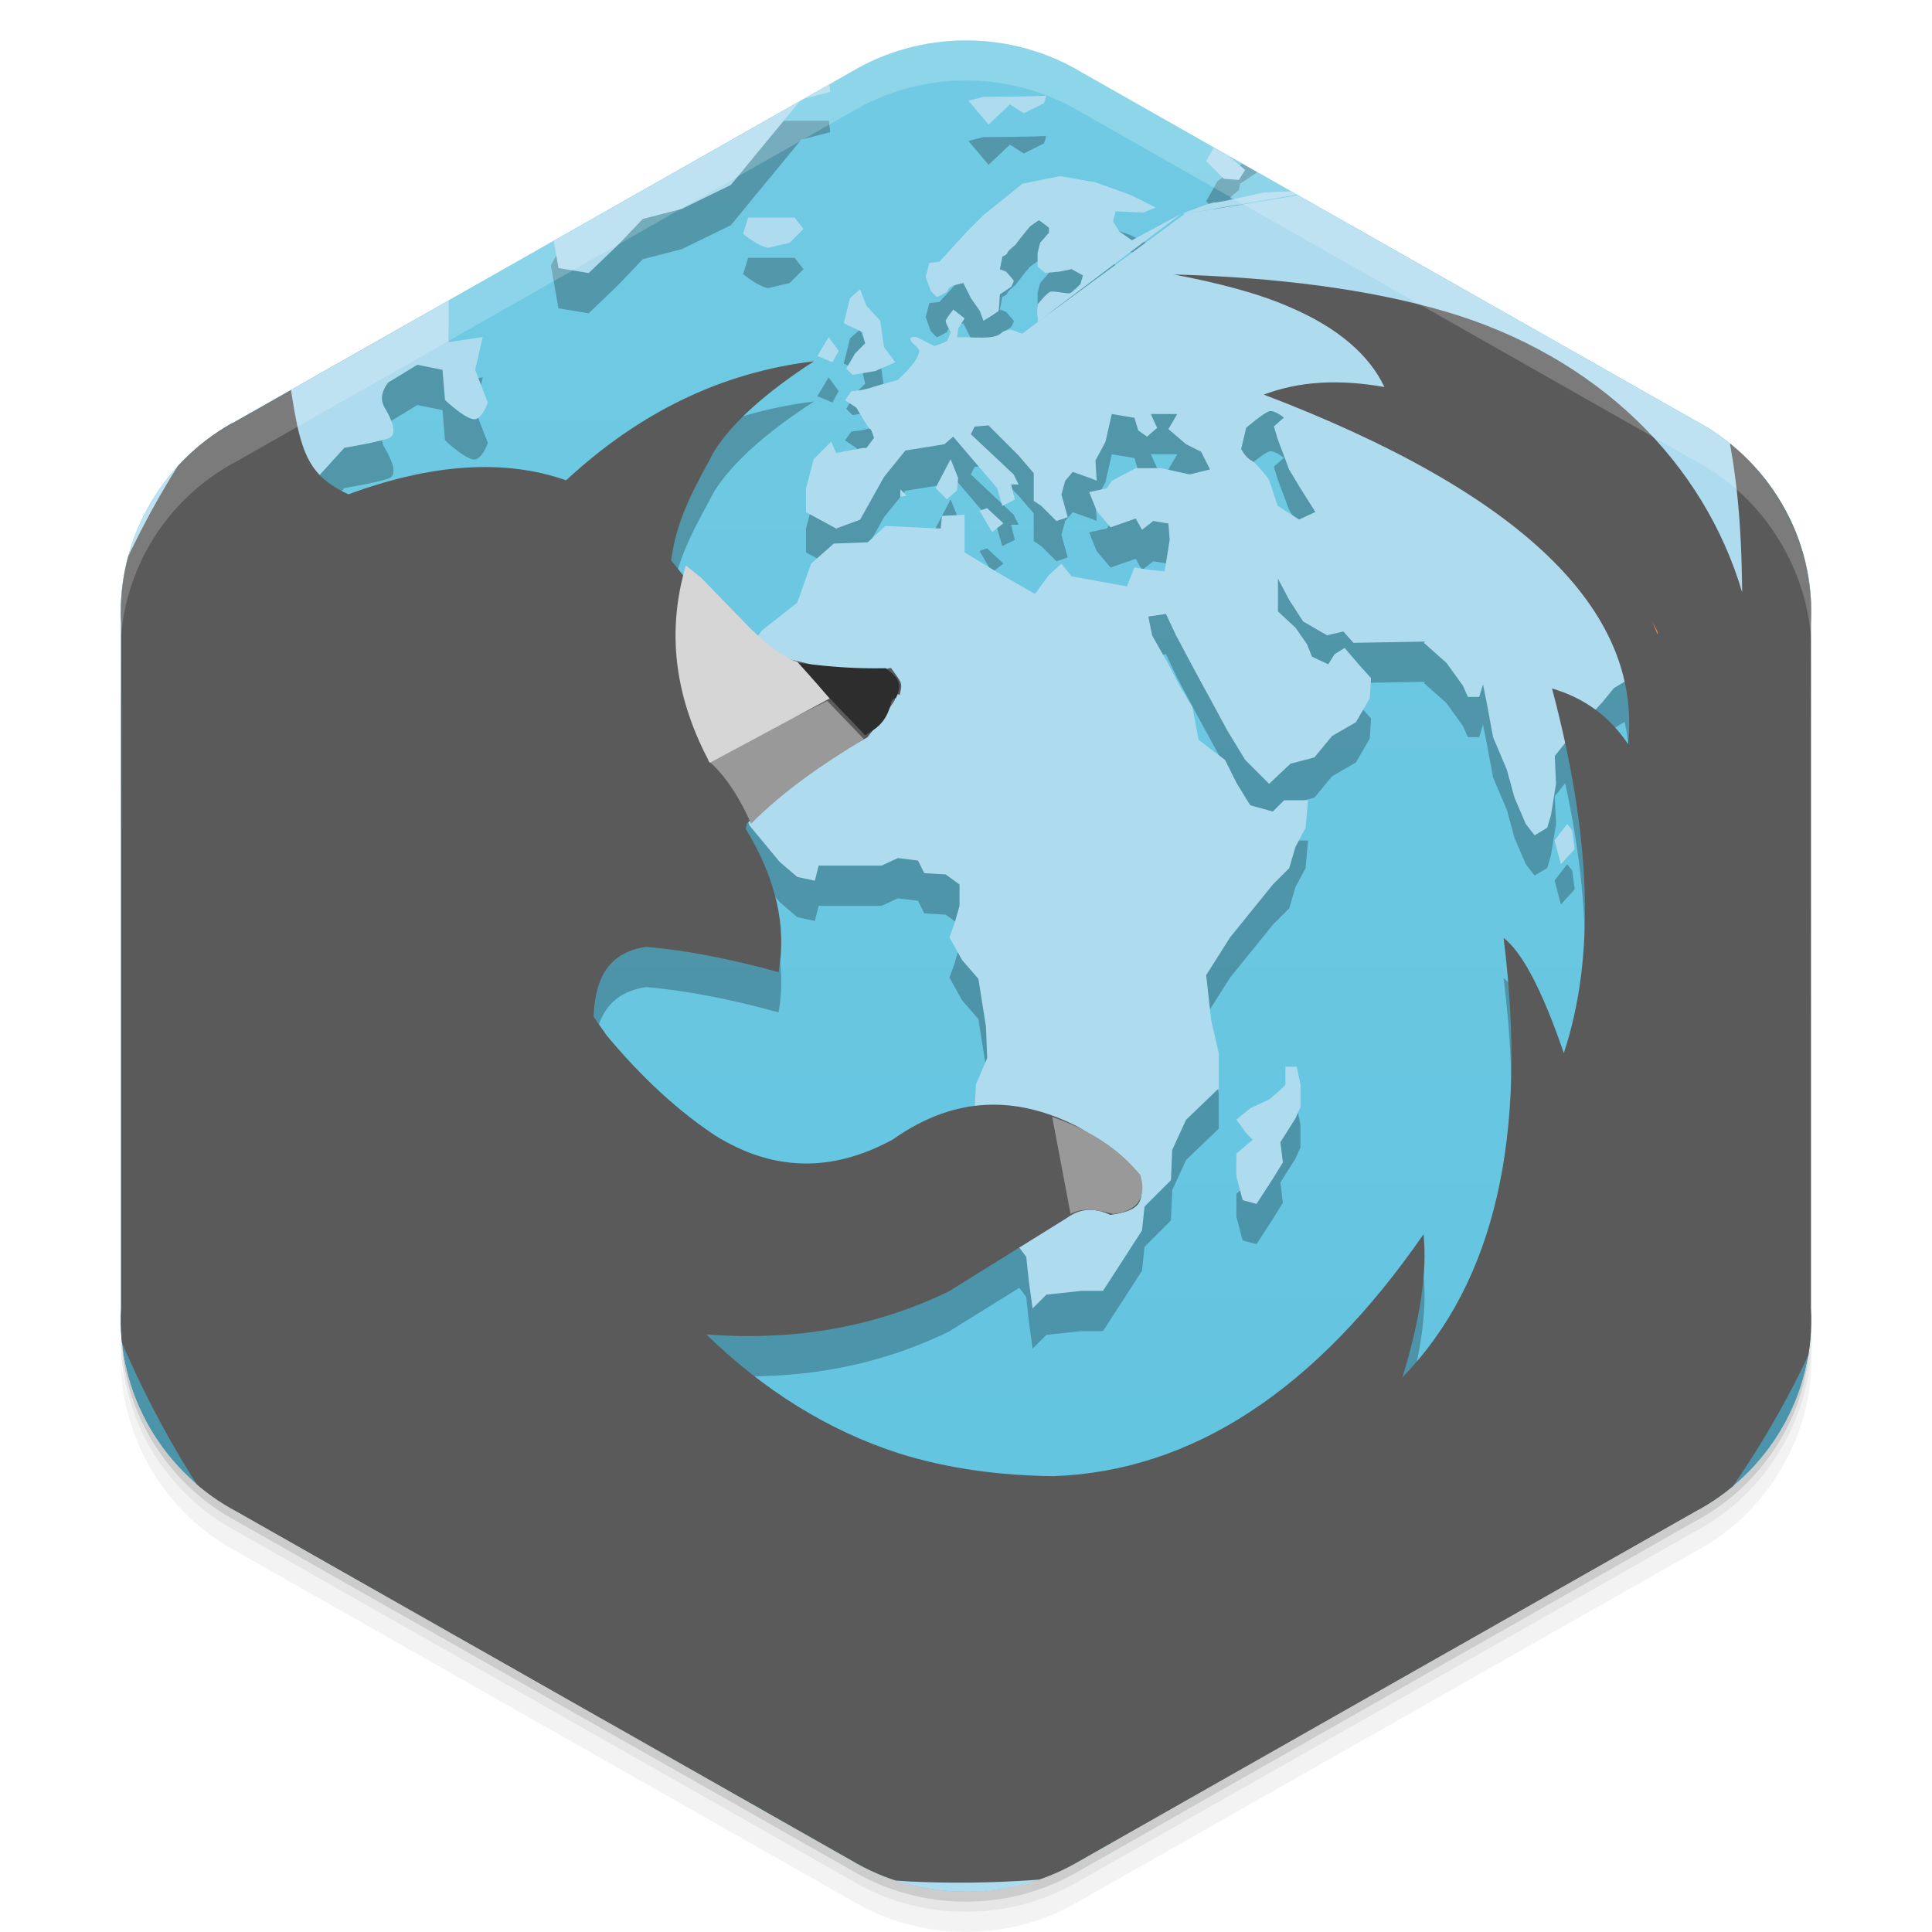 <svg viewBox="0 0 48 48"><defs><linearGradient id="linearGradient3764" y1="1" x2="0" y2="47" gradientUnits="userSpaceOnUse"><stop stop-color="#71cae3" stop-opacity="1"/><stop offset="1" stop-color="#60c3e0" stop-opacity="1"/></linearGradient><clipPath id="clipPath-683475153"><g transform="translate(0,-1004.362)"><path d="m 24 1005.37 c -1.045 0 -2.023 0.287 -2.856 0.784 l -15.339 8.708 c -0.017 0.013 -0.035 0.013 -0.052 0.021 -1.852 1.051 -2.847 3 -2.746 4.968 l 0 17.02 c -0.056 1.013 0.175 2.049 0.729 2.993 0.532 0.903 1.288 1.602 2.161 2.061 l 15.246 8.653 c 0.832 0.497 1.811 0.784 2.856 0.784 1.045 0 2.023 -0.287 2.856 -0.784 l 15.246 -8.653 c 0.873 -0.46 1.629 -1.158 2.161 -2.061 0.554 -0.944 0.785 -1.981 0.729 -2.993 l 0 -17.01 c 0.056 -1.012 -0.175 -2.052 -0.729 -2.993 -0.532 -0.906 -1.288 -1.604 -2.161 -2.064 l -15.246 -8.653 c -0.832 -0.497 -1.811 -0.784 -2.856 -0.784 z" fill="#1890d0"/></g></clipPath><clipPath id="clipPath-696570471"><g transform="translate(0,-1004.362)"><path d="m 24 1005.37 c -1.045 0 -2.023 0.287 -2.856 0.784 l -15.339 8.708 c -0.017 0.013 -0.035 0.013 -0.052 0.021 -1.852 1.051 -2.847 3 -2.746 4.968 l 0 17.02 c -0.056 1.013 0.175 2.049 0.729 2.993 0.532 0.903 1.288 1.602 2.161 2.061 l 15.246 8.653 c 0.832 0.497 1.811 0.784 2.856 0.784 1.045 0 2.023 -0.287 2.856 -0.784 l 15.246 -8.653 c 0.873 -0.46 1.629 -1.158 2.161 -2.061 0.554 -0.944 0.785 -1.981 0.729 -2.993 l 0 -17.01 c 0.056 -1.012 -0.175 -2.052 -0.729 -2.993 -0.532 -0.906 -1.288 -1.604 -2.161 -2.064 l -15.246 -8.653 c -0.832 -0.497 -1.811 -0.784 -2.856 -0.784 z" fill="#1890d0"/></g></clipPath><filter id="filter-653289089"><feGaussianBlur stdDeviation="0.35"/></filter></defs><g><g transform="translate(0,-1004.362)"><path d="m 45 1037.36 c 0.056 1.013 -0.196 2.056 -0.75 3 -0.532 0.903 -1.283 1.603 -2.156 2.063 l -15.25 8.656 c -0.832 0.497 -1.799 0.781 -2.844 0.781 -1.045 0 -2.01 -0.284 -2.844 -0.781 l -15.25 -8.656 c -0.873 -0.46 -1.625 -1.159 -2.156 -2.063 -0.416 -0.708 -0.677 -1.485 -0.75 -2.25 -0.004 0.932 0.242 1.884 0.75 2.75 0.532 0.903 1.283 1.603 2.156 2.063 l 15.25 8.656 c 0.832 0.497 1.799 0.781 2.844 0.781 1.045 0 2.01 -0.284 2.844 -0.781 l 15.25 -8.656 c 0.873 -0.46 1.625 -1.159 2.156 -2.063 0.554 -0.944 0.806 -1.987 0.75 -3 l 0 -0.5 z" opacity="0.05"/><path d="m 45 1036.86 c 0.015 0.263 -0.004 0.516 -0.031 0.781 -0.036 0.844 -0.259 1.685 -0.719 2.469 -0.532 0.903 -1.283 1.603 -2.156 2.063 l -15.25 8.656 c -0.832 0.497 -1.799 0.781 -2.844 0.781 -1.045 0 -2.01 -0.284 -2.844 -0.781 l -15.25 -8.656 c -0.873 -0.46 -1.625 -1.159 -2.156 -2.063 -0.414 -0.705 -0.621 -1.46 -0.688 -2.219 -0.014 -0.092 -0.054 -0.189 -0.063 -0.281 -0.004 0.932 0.242 1.884 0.75 2.75 0.532 0.903 1.283 1.603 2.156 2.063 l 15.25 8.656 c 0.832 0.497 1.799 0.781 2.844 0.781 1.045 0 2.01 -0.284 2.844 -0.781 l 15.25 -8.656 c 0.873 -0.46 1.625 -1.159 2.156 -2.063 0.554 -0.944 0.806 -1.987 0.75 -3 l 0 -0.5 z m -41.813 1.625 c 0.057 0.219 0.132 0.442 0.219 0.656 -0.088 -0.216 -0.16 -0.436 -0.219 -0.656 z m 0.219 0.656 c 0.099 0.243 0.206 0.484 0.344 0.719 -0.139 -0.236 -0.243 -0.472 -0.344 -0.719 z m 41.41 -0.656 c -0.059 0.221 -0.131 0.441 -0.219 0.656 0.087 -0.215 0.161 -0.437 0.219 -0.656 z m -0.219 0.656 c -0.101 0.246 -0.205 0.483 -0.344 0.719 0.138 -0.235 0.245 -0.476 0.344 -0.719 z" opacity="0.1"/><path d="m 3.03 1037.64 c 0.035 0.844 0.259 1.685 0.719 2.469 0.532 0.903 1.283 1.603 2.156 2.063 l 15.25 8.656 c 0.832 0.497 1.799 0.781 2.844 0.781 1.045 0 2.01 -0.284 2.844 -0.781 l 15.25 -8.656 c 0.873 -0.46 1.625 -1.159 2.156 -2.063 0.46 -0.784 0.683 -1.624 0.719 -2.469 -0.067 0.763 -0.303 1.511 -0.719 2.219 -0.532 0.903 -1.283 1.603 -2.156 2.063 l -15.25 8.656 c -0.832 0.497 -1.799 0.781 -2.844 0.781 -1.045 0 -2.01 -0.284 -2.844 -0.781 l -15.25 -8.656 c -0.873 -0.46 -1.625 -1.159 -2.156 -2.063 -0.416 -0.708 -0.651 -1.456 -0.719 -2.219 z" opacity="0.2"/></g></g><g><path d="m 24 46.996 c 1.045 0 2.023 -0.287 2.856 -0.784 l 15.339 -8.708 c 0.017 -0.013 0.035 -0.013 0.052 -0.021 1.852 -1.051 2.847 -3 2.746 -4.968 l 0 -17.02 c 0.056 -1.013 -0.175 -2.049 -0.729 -2.993 -0.532 -0.903 -1.288 -1.602 -2.161 -2.061 l -15.246 -8.653 c -0.832 -0.497 -1.811 -0.784 -2.856 -0.784 -1.045 0 -2.023 0.287 -2.856 0.784 l -15.246 8.653 c -0.873 0.46 -1.629 1.158 -2.161 2.061 -0.554 0.944 -0.785 1.981 -0.729 2.993 l 0 17.01 c -0.056 1.012 0.175 2.051 0.729 2.993 0.532 0.906 1.288 1.604 2.161 2.064 l 15.246 8.653 c 0.832 0.497 1.811 0.785 2.856 0.785 z" fill="url(#linearGradient3764)" fill-opacity="1"/></g><g><g clip-path="url(#clipPath-683475153)"><g opacity="0.25"><g transform="translate(0,1)"><g filter="url(#filter-653289089)"><!-- color: #71cae3 --><path d="m 16 1.906 -0.844 0.25 -0.969 0.063 -0.594 0.438 -0.781 -0.031 0.063 0.5 1.125 -0.031 0.406 1.094 0.156 0.594 -0.625 0.344 -0.25 0.469 0.188 1.063 0.75 0.125 0.719 -0.688 0.625 -0.656 0.969 -0.25 1.219 -0.594 0.719 -0.875 1.031 -1.25 0.719 -0.188 -0.031 -0.281 -1.125 0 l -3.469 -0.094 z m -2.219 0.063 -0.813 0.031 -1.406 0.375 -0.813 0.25 -0.938 -0.375 -0.125 0.563 1.125 0.656 c 0 0 2.045 -1.125 2.156 -1.125 l 0.813 -0.375 z m 21.06 0.219 -0.188 0.313 1.156 0.156 0.063 -0.281 -1.031 -0.188 z m -8.875 0.188 c -0.056 0.022 -1.531 0.031 -1.531 0.031 l -0.375 0.094 0.5 0.594 0.531 -0.5 0.344 0.219 0.5 -0.25 c 0 0 0.088 -0.21 0.031 -0.188 z m 5.625 0.469 -0.469 0.063 -0.406 0.25 -0.469 0.344 -0.281 0.5 0.438 0.438 0.375 0.031 0.156 -0.25 -0.375 -0.313 0.219 -0.188 0.031 -0.156 0.469 -0.313 c 0 0 0.608 0.008 0.656 0 0.048 -0.008 0.188 -0.188 0.188 -0.188 l -0.156 -0.219 -0.375 0 z m -25.875 0.188 -0.094 0.313 0.469 0.156 0.531 -0.25 -0.906 -0.219 z m 31.781 0.094 -2.125 0.094 -0.563 0.375 -0.625 0.375 -0.531 0.438 0.063 0.188 -0.281 0.031 0 0.031 -4 0.656 -3.656 2.688 -0.375 0.281 -0.031 0 -0.25 -0.094 c 0 0 -0.155 0.008 -0.219 0.063 -0.064 0.055 -0.121 0.102 -0.313 0.125 -0.191 0.023 -0.562 0 -0.594 0 l -0.219 0 0.031 -0.219 0.156 -0.25 -0.281 -0.219 c 0 0 -0.18 0.227 -0.188 0.281 -0.008 0.055 0.125 0.281 0.125 0.281 0 0 -0.062 0.18 -0.094 0.219 -0.032 0.039 -0.313 0.125 -0.313 0.125 l -0.438 -0.219 c 0 0 -0.18 -0.039 -0.156 0.063 0.024 0.102 0.219 0.195 0.219 0.281 0 0.086 -0.125 0.281 -0.125 0.281 l -0.156 0.188 -0.25 0.25 -0.344 0.094 c 0 0 -0.249 0.07 -0.313 0.094 -0.064 0.023 -0.25 0.063 -0.25 0.063 l -0.25 0.031 l -0.156 0.219 0.281 0.188 l 0.188 0.313 c 0 0 0.124 0.219 0.156 0.219 0.032 0 0.094 0.219 0.094 0.219 l -0.188 0.25 -0.063 0 -0.031 0 -0.656 0.125 -0.125 -0.281 -0.438 0.438 -0.188 0.719 0 0.594 0.75 0.406 0.594 -0.219 0.594 -1.063 0.531 -0.656 0.969 -0.156 0.219 -0.188 1.094 1.281 0.125 0.438 0.313 -0.156 -0.094 -0.375 0.188 0 -0.125 -0.25 -1.063 -1 0.094 -0.188 0.344 -0.031 0.75 0.75 0.375 0.438 0 0.688 0.188 0.125 0.375 0.375 0.281 -0.094 -0.156 -0.563 0.094 -0.344 0.188 -0.219 0.438 0.156 0.156 0.063 -0.031 -0.5 0.25 -0.469 0.156 -0.688 0.563 0.094 0.094 0.313 0.219 0.156 0.25 -0.219 -0.156 -0.344 0.656 0 -0.219 0.375 0.438 0.375 0.375 0.188 0.219 0.438 -0.5 0.125 -0.719 -0.156 -0.625 0 -0.594 0.313 -0.125 0.188 -0.438 0.094 0.188 0.469 0.344 0.406 0.625 -0.219 0.156 0.281 0.281 -0.219 0.375 0.063 0.031 0.406 -0.125 0.781 l -0.344 -0.031 -0.406 -0.063 -0.188 0.469 -1.375 -0.25 -0.25 -0.313 -0.313 0.281 -0.344 0.469 l -0.875 -0.5 -0.875 -0.531 0 -0.938 -0.563 0.031 l -0.031 0.313 -1.375 -0.063 -0.438 0.406 -0.844 0.031 l -0.563 0.5 -0.344 0.969 -0.875 0.688 -0.625 0.844 -0.031 1.625 -0.188 0.5 -0.063 0.594 0.375 0.656 0.219 0.625 0.75 0.906 0.438 0.375 0.438 0.094 0.094 -0.375 1.563 0 0.406 -0.188 0.5 0.063 0.156 0.313 0.531 0.031 0.344 0.25 0 0.531 -0.125 0.438 -0.125 0.344 0.313 0.563 l 0.406 0.469 0.188 1.188 0.031 0.781 -0.281 0.656 l -0.031 0.625 0.219 1.156 0.188 0.188 l 0.281 1.094 0.031 0.469 0.563 0.75 0.063 0.594 0.094 0.688 0.344 -0.344 l 0.875 -0.094 0.531 0 0.969 -1.5 0.063 -0.594 0.656 -0.656 0.031 -0.75 0.344 -0.75 0.813 -0.781 0 -0.875 -0.188 -0.813 -0.125 -1.125 0.594 -0.938 1.063 -1.313 0.406 -0.406 0.156 -0.531 0.25 -0.469 0.063 -0.688 -0.594 0 l -0.281 0.281 -0.563 -0.156 -0.344 -0.563 -0.281 -0.563 -0.656 -0.5 -0.156 -0.813 -0.281 -0.469 -0.313 -0.594 -0.406 -0.719 -0.094 -0.469 l 0.438 -0.063 0.25 0.531 0.5 0.938 0.375 0.688 0.406 0.75 0.438 0.719 0.594 0.594 0.531 -0.5 0.594 -0.156 0.438 -0.531 0.594 -0.344 0.344 -0.594 0.031 -0.5 -0.281 -0.313 -0.375 -0.438 -0.25 0.156 l -0.156 0.25 -0.406 -0.188 -0.125 -0.313 -0.281 -0.406 -0.438 -0.406 l 0 -0.813 0.281 0.531 0.344 0.531 0.594 0.344 0.406 -0.094 0.25 0.281 1.781 -0.031 -0.031 0.031 0.563 0.5 0.406 0.563 0.125 0.281 0.281 0 0.094 -0.313 0.094 0.469 0.156 0.844 0.344 0.813 0.188 0.688 0.281 0.656 0.219 0.281 0.313 -0.188 0.094 -0.313 0.125 -0.781 -0.031 -0.688 0.25 -0.313 c 0 0 0.265 -0.363 0.313 -0.375 0.048 -0.012 0.625 -0.656 0.625 -0.656 l 0.281 -0.344 0.313 -0.188 0.375 -0.219 0.156 0 0.063 0.344 0.156 0.406 0.5 0.656 0 0.25 0.094 0.281 0.344 -0.156 -0.031 -0.375 0.313 0.063 0.063 0.344 -0.031 0.531 0.094 0.375 0.281 0.063 0.094 -0.313 0.344 0.219 0.063 0.313 0.313 0.469 0.313 0.344 0.219 0.188 0.531 -0.469 0.219 -0.438 -0.094 -0.5 l -0.094 -0.656 -0.594 -0.563 -0.094 -0.563 0.25 -0.406 c 0 0 0.16 -0.322 0.313 -0.156 0.152 0.166 0.224 0.193 0.156 0.375 -0.068 0.182 -0.188 0.594 -0.188 0.594 l 0.375 0.156 0.156 -0.531 -0.156 -0.375 l 0.375 -0.156 0.688 -0.344 0.438 -0.531 0.344 -0.813 -0.031 -0.594 -0.344 -0.781 -0.688 -0.813 -0.438 -0.406 -0.219 -0.625 0.406 -0.094 c 0 0 0.235 -0.403 0.438 -0.188 0.203 0.215 0.5 0.531 0.5 0.531 0 0 0.356 0.559 0.406 0.625 0.051 0.066 0.418 0.402 0.469 0.469 0.051 0.066 0.281 0.313 0.281 0.313 l 0.375 -0.531 l 0.094 -0.094 0 -0.188 -0.531 -0.313 -0.469 -0.438 l 0.344 -0.75 0.563 -0.281 0.094 -0.25 0 -1.469 -0.281 -0.563 -0.313 -0.438 c 0 0 -0.322 -0.048 -0.406 -0.031 -0.085 0.017 -0.781 -0.5 -0.781 -0.5 l 0.063 -0.5 0.25 -0.438 1.188 -0.156 0.281 0.031 0 -0.313 -1.719 -2.25 -1.656 -0.188 -1.281 -0.313 c 0 0 -0.391 0.296 -0.594 0.313 -0.203 0.017 -0.906 0.125 -0.906 0.125 l -0.719 -0.438 -1.5 -0.125 -0.063 -0.031 -1.281 -0.063 -0.781 -0.438 z m -11.719 4.875 3.563 -2.688 -1.219 0.656 -0.313 -0.219 -0.156 -0.25 0.063 -0.25 0.688 0.031 0.313 -0.125 -0.625 -0.313 -0.875 -0.313 -0.875 -0.156 -0.938 0.188 -0.969 0.781 -0.438 0.438 -0.656 0.719 -0.25 0.031 -0.094 0.344 0.125 0.344 c 0 0 0.134 0.156 0.156 0.156 0.023 0 0.25 -0.125 0.25 -0.125 0 0 0.027 -0.118 0.156 -0.156 0.13 -0.039 0.25 -0.063 0.25 -0.063 l 0.188 0.375 0.219 0.313 0.094 0.25 c 0 0 0.364 -0.222 0.375 -0.25 0.011 -0.028 0.031 -0.406 0.031 -0.406 l 0.281 -0.188 c 0 0 0.074 -0.134 0.063 -0.156 c -0.011 -0.022 -0.188 -0.219 -0.188 -0.219 l -0.156 -0.063 0.063 -0.313 c 0 0 0.125 -0.05 0.125 -0.094 0 -0.044 0.188 -0.188 0.188 -0.188 l 0.219 -0.281 0.156 -0.188 0.219 -0.156 0.25 0.188 0 0.125 -0.219 0.25 -0.063 0.25 0 0.344 0.188 0.156 0.344 -0.031 0.313 -0.063 0.281 0.156 -0.063 0.219 c 0 0 -0.194 0.188 -0.25 0.219 -0.056 0.031 -0.412 -0.063 -0.5 -0.031 -0.088 0.031 -0.313 0.313 -0.313 0.313 0 0 -0.024 0.25 0 0.313 0.009 0.025 0.009 0.064 0 0.125 z m 3.656 -2.688 4 -0.688 -0.031 -0.156 -0.313 -0.438 -0.656 -0.063 c 0 0 0.156 0.667 0.156 0.75 0 0.083 -0.438 0.031 -0.438 0.031 l -0.75 0.031 c 0 0 -1.084 0.25 -1.219 0.25 -0.13 0 -0.763 0.261 -0.813 0.281 l 0.063 0 z m -25.16 -1.813 -0.5 0.563 0.438 0.219 0.563 -0.25 0.031 0.625 0.469 0.313 0.5 -0.469 0.688 0.125 0.281 -0.656 -1.125 -0.094 -1.344 -0.375 z m 3.125 0.094 0.438 1.094 -0.531 0.063 -0.406 0.5 l -0.906 -0.281 -0.813 0.313 -0.781 -0.188 -0.906 -0.563 -1.25 0.031 -1.094 0.469 -0.719 -0.344 -0.438 -0.031 0 13.594 l 0.844 0.469 0.5 -0.063 l 0.719 0.344 l 1.094 0.594 0.156 0.719 0.875 0.844 0.5 -0.375 0.406 0.313 l -0.063 -0.719 -0.781 0.188 -0.25 -0.906 -0.094 -0.406 l -0.688 -0.625 0 -0.438 l 0.531 -0.563 -0.344 -0.406 -0.563 0.094 -0.844 0.844 -0.688 -0.094 c 0 0 -0.311 -0.531 -0.375 -0.656 -0.064 -0.125 0.188 -0.563 0.188 -0.563 l -0.063 -1.281 0.719 -0.5 0.563 -0.188 0.813 0 1.125 -0.25 0.406 0.531 -0.063 0.625 0.469 0.406 0.063 -0.438 c 0 0 -0.03 -0.719 -0.094 -0.906 -0.064 -0.187 0.563 -0.625 0.563 -0.625 l 0.5 -0.625 l 0.594 -0.719 0.281 -0.563 l 0.938 -0.5 0.625 -0.688 c 0 0 0.934 -0.156 1.125 -0.25 0.191 -0.094 0.066 -0.438 -0.125 -0.75 c -0.191 -0.312 0.094 -0.625 0.094 -0.625 l 0.719 -0.438 0.625 0.125 0.063 0.75 c 0 0 0.59 0.562 0.781 0.469 c 0.191 -0.094 0.281 -0.406 0.281 -0.406 l -0.313 -0.813 0.188 -0.813 -0.844 0.125 0 -0.844 0 -0.531 -0.25 0.25 -0.656 0.031 -0.094 -0.688 -0.438 -0.531 c 0 0 -0.429 0.25 -0.844 0.406 -0.415 0.156 -0.313 0.469 -0.313 0.469 l -0.031 0.844 -0.688 0.563 -0.438 0.656 c 0 0 -0.281 -0.188 -0.281 -0.313 0 -0.125 -0.063 -0.469 -0.063 -0.469 l -0.719 -0.563 c 0 0 -0.562 -0.406 -0.594 -0.531 -0.032 -0.125 0.344 -0.688 0.344 -0.688 0 0 0.809 -0.5 1 -0.656 0.191 -0.156 1.216 0.344 1.344 0.25 0.128 -0.094 0.625 -0.875 0.625 -0.875 l 0.438 -0.594 -0.438 0.5 -0.75 -0.719 0.125 -0.719 -1.031 -0.156 z m 2.5 0.031 -0.25 0.625 0.156 0.344 0.563 -0.063 0.25 0.469 -0.5 0.531 -0.563 0.063 0.5 0.219 0.531 0.469 0.531 0.125 0.188 -0.719 0.031 -0.438 0.625 0.094 c 0 0 -0.189 0.313 -0.094 0.313 0.096 0 0.469 -0.406 0.469 -0.406 l -1.063 -1.094 c 0 0 -0.435 -0.344 -0.563 -0.25 -0.128 0.094 -0.469 0.063 -0.469 0.063 l -0.344 -0.344 z m 8.688 1.781 -0.125 0.406 c 0.454 0.351 0.625 0.344 0.625 0.344 l 0.531 -0.125 0.344 -0.344 -0.219 -0.281 -0.719 0 -0.438 0 z m 2.781 1.781 -0.25 0.219 c -0.072 0.305 -0.156 0.625 -0.156 0.625 l 0.469 0.219 0.063 0.281 -0.25 0.25 -0.219 0.375 0.156 0.156 0.563 -0.094 0.5 -0.219 -0.281 -0.375 -0.094 -0.656 -0.344 -0.375 -0.156 -0.406 z m -0.781 1.187 -0.281 0.469 0.375 0.156 0.156 -0.281 -0.25 -0.344 z m -15.438 1.094 0.656 0.281 0.438 0.563 0.281 0.438 c 0 0 -0.249 0.844 -0.313 1 -0.064 0.156 -0.25 -0.313 -0.25 -0.313 l -0.156 -0.813 -0.531 0.219 -0.406 0.969 0.094 -0.813 0.125 -0.563 -0.656 -0.25 0.563 -0.531 l 0.156 -0.188 z m 26.375 0.75 c 0.135 -0.044 0.375 0.156 0.375 0.156 l -0.25 0.219 0.094 0.313 0.281 0.75 0.281 0.469 0.375 0.594 -0.406 0.188 l -0.531 -0.344 -0.219 -0.656 c 0 0 -0.302 -0.402 -0.438 -0.469 -0.135 -0.066 -0.25 -0.281 -0.25 -0.281 l 0.125 -0.531 c 0 0 0.427 -0.362 0.563 -0.406 z m -7.906 1.188 -0.375 0.719 0.281 0.281 0.25 -0.219 0.031 -0.313 -0.188 -0.469 z m -1.25 0.75 0 0.188 0.156 -0.031 -0.156 -0.156 z m 2.156 0.469 -0.188 0.063 0.313 0.531 l 0.281 -0.219 -0.406 -0.375 z m -20.12 4.188 -0.313 0.156 0.531 0.281 0.594 0.125 0.344 0.469 0.406 -0.25 -0.063 -0.281 -0.688 -0.5 -0.813 0 z m 1.688 3.094 -0.813 0.438 l -0.094 0.906 -0.188 1 -0.563 0.75 0.031 1.125 0.469 1.156 0.5 1.406 1.313 1.313 0.063 0.75 0.094 3.375 0.469 1.906 c 0 0 0.286 1.099 0.219 1.188 -0.068 0.088 0.375 0.906 0.375 0.906 l 0.875 1.375 1.219 0.531 -0.5 -0.594 -0.25 -0.688 0.25 -0.719 -0.656 -0.344 c 0 0 0.432 -0.287 0.5 -0.375 c 0.068 -0.088 -0.094 -0.469 -0.094 -0.469 l -0.188 -0.469 l 0.5 -0.656 0.781 -0.188 0.125 -0.594 -0.469 -0.219 0.188 -0.5 l 0.75 -0.094 0.656 -1.594 0.469 -1.094 0.969 -0.469 c 0 0 0.313 -0.93 0.313 -1.063 c 0 -0.133 0.094 -1.531 0.094 -1.531 l 0.75 -1.031 0.094 -0.688 l -0.563 -0.344 -0.469 -0.563 -0.844 0.063 -1.344 -0.781 -0.281 -0.656 c 0 0 -0.472 -0.813 -0.563 -0.813 -0.09 0 -0.656 0.031 -0.656 0.031 l -0.531 -0.531 -0.344 -0.656 -1.344 -0.281 l -0.438 -0.219 -0.875 0 z m 36.438 0.5 c 0.113 0.133 0.816 2.219 0.906 2.219 0.09 0 0.625 0.063 0.625 0.063 l -0.281 -0.844 -1.25 -1.438 z m -3.594 0.063 -0.313 0.406 0.156 0.594 0.344 -0.375 -0.063 -0.469 -0.125 -0.156 z m 8.094 0.719 -1.469 0.813 c 0 0.088 -0.719 0.688 -0.719 0.688 l 0.188 0.625 0.406 0.469 0.281 0.688 1.875 -1.219 -0.563 -2.063 z m -4.594 0.438 -0.438 0.063 l 2 3 0.531 0.594 1.313 0.063 0.813 0.25 -0.875 -0.625 -1.25 -0.344 -0.313 -1.156 -0.688 -0.563 l -1.094 -1.281 z m -10.5 4.875 0 0.438 c -0.023 0.066 -0.406 0.375 -0.406 0.375 l -0.469 0.219 -0.344 0.281 0.25 0.344 0.156 0.156 -0.406 0.344 0 0.563 0.156 0.594 0.344 0.094 0.406 -0.625 0.25 -0.406 -0.063 -0.5 0.375 -0.594 0.125 -0.281 0 -0.563 -0.094 -0.438 -0.281 0 z m 16.06 0.719 c -0.003 0.002 -0.031 0.031 -0.031 0.031 l -0.5 1.031 c 0 0 -1.102 0.162 -1.125 0.25 -0.023 0.088 -0.563 0.375 -0.563 0.375 -0.113 0 -0.469 0.656 -0.469 0.656 l -0.063 2.063 -0.125 0.75 0.313 0.406 1.531 -0.531 0.5 -0.563 0.531 0 0 -4.469 z m -36.531 8.75 -0.219 0.156 -0.094 0.031 0.5 0.25 -0.188 -0.438 z m -0.844 0.188 -0.219 0.5 0.438 -0.094 -0.219 -0.406 z m 1.5 4.125 l -0.469 0.719 l -0.875 0.406 0.5 0.625 -0.75 0.375 -2.469 -0.125 -0.75 -0.75 -0.656 -0.125 0.656 1.375 l -1.156 -0.219 -3.969 0.125 -0.844 1.094 -1.219 -0.125 -0.125 0.25 0 4.094 45.28 0 2.719 -1.781 0 -1.906 -0.125 -1.188 -0.969 -0.219 -1.219 0.156 l -0.875 0.781 -1.469 0.594 0.625 -0.75 1.344 -0.781 2.156 -0.5 0.25 -0.875 -1 0 c 0 0 -1.344 -0.667 -1.344 -0.844 0 -0.177 -1.5 -0.125 -1.5 -0.125 l -1.719 0.188 -1.656 -0.094 l -3.313 0.125 -3.063 0.625 c 0 0 -1.476 0.794 -1.656 0.75 -0.18 -0.044 0.625 -1.031 0.625 -1.031 l -1.438 0.094 -0.906 -0.75 -0.906 0.625 c 0 0 -1.216 0.094 -1.531 0.094 -0.316 0 -0.719 0.563 -0.719 0.563 l -2.469 -0.094 -4.25 0.188 -1.125 0.969 -0.281 0.031 -3.219 -0.219 l -2.219 0.219 -0.781 -0.375 0.031 -0.063 c 0 0 -0.656 -1.323 -0.656 -1.5 0 -0.177 -0.5 -0.625 -0.5 -0.625 z m 0.344 3.188 1.344 0.438 -1.656 0 l -0.656 -0.344 0.969 -0.094 z" fill="#000"/><g><path d="m 29.15 6.816 c 1.141 0.219 2.117 0.473 2.898 0.816 c 1.207 0.516 1.977 1.199 2.348 1.984 c -1.121 -0.199 -2.109 -0.148 -2.996 0.188 c 6.379 2.434 9.402 5.34 9.05 8.684 c -0.469 -0.699 -1.098 -1.152 -1.891 -1.383 c 0.977 3.668 1.086 6.672 0.293 9.06 c -0.543 -1.594 -1.051 -2.527 -1.496 -2.863 c 0.617 4.918 -0.219 8.551 -2.512 10.918 c 0.438 -1.445 0.621 -2.621 0.523 -3.555 c -2.691 3.891 -5.758 5.883 -9.188 6.01 c -1.355 -0.016 -2.637 -0.188 -3.844 -0.566 c -1.766 -0.57 -3.363 -1.57 -4.789 -2.957 c 2.223 0.176 4.242 -0.199 6.03 -1.07 l 2.934 -1.824 c 0.367 -0.266 0.727 -0.238 1.074 -0.074 c 0.715 -0.098 0.898 -0.305 0.695 -0.953 c -0.453 -0.383 -0.855 -0.887 -1.531 -1.254 c -1.465 -0.734 -2.988 -0.785 -4.57 0.336 c -1.523 0.828 -2.977 0.785 -4.398 -0.094 c -0.934 -0.617 -1.836 -1.449 -2.703 -2.488 l -0.328 -0.469 l 0 -0.039 c 0.043 -1.027 0.457 -1.574 1.305 -1.699 c 0.953 0.082 2.051 0.285 3.289 0.629 c 0.207 -1.141 -0.066 -2.328 -0.813 -3.555 l 0.023 -0.137 c 1.16 -1.035 2.121 -1.66 3 -2.145 c 0.32 -0.414 0.453 -0.563 0.684 -0.934 c -0.051 -0.109 0.051 -0.168 0.117 -0.113 c 0.066 -0.313 0.07 -0.273 -0.219 -0.676 c -0.848 0.203 -1.813 -0.039 -2.465 -0.203 c -0.336 -0.094 -0.793 -0.301 -1.316 -0.781 l -1.336 -1.258 l -0.348 -0.434 l 0.031 -0.16 c 0.152 -0.988 0.645 -1.793 1.043 -2.547 c 0.434 -0.691 1.25 -1.438 2.477 -2.234 c -2.281 0.273 -4.324 1.258 -6.156 2.957 c -1.52 -0.535 -3.336 -0.418 -5.406 0.348 l -0.57 0.09 c -0.031 0.016 0.273 0.117 0.242 0.133 l 0.328 -0.223 c -1.289 -0.586 -1.23 -1.387 -1.652 -4.066 c -7.648 8.18 -7.73 20.461 -1.672 29.344 c 4.59 5.734 10.352 8.781 17.297 9.188 c 16.15 0.723 26.734 -13.195 24.14 -27.313 c -0.063 -1.117 -1.445 -5.957 -3.977 -9.238 c 0.445 1.699 0.477 3.555 0.488 4.52 c -0.949 -3.211 -3.578 -5.867 -7.395 -6.984 c -1.887 -0.547 -4.148 -0.84 -6.742 -0.914 m 0 0" fill="#000"/><path d="m 41.04 15.418 c 0.055 0.098 0.098 0.195 0.148 0.289 c -0.004 0.02 0.004 0.043 0 0.055 c -0.012 -0.016 -0.031 -0.039 -0.031 -0.055 c -0.043 -0.098 -0.07 -0.191 -0.117 -0.289 m 0 0" fill="#000"/><path d="m 26.598 30.16 c 0.328 -0.184 0.746 -0.082 1.059 0 c 0.309 -0.027 0.91 -0.195 0.672 -0.973 c -0.398 -0.469 -1 -1.027 -2.188 -1.438 m 0.457 2.41" fill="#000"/><path d="m 19.773 16.465 l 1.723 1.805 c 0.242 -0.16 0.535 -0.293 0.652 -0.852 c 0.023 -0.039 0.055 -0.063 0.109 -0.07 c 0.207 -0.41 0 -0.551 -0.254 -0.746 c -0.73 0.012 -1.258 -0.023 -2.23 -0.137 m 0 0" fill="#000"/><path d="m 18.66 20.465 c -0.215 -0.504 -0.605 -1.195 -1.078 -1.574 l 2.969 -1.477 l 0.914 0.949 c -1.043 0.633 -1.988 1.281 -2.805 2.102 m 0 0" fill="#000"/><path d="m 17.04 14.05 c -0.527 1.793 -0.199 3.414 0.594 4.902 l 2.977 -1.598 c -0.395 -0.465 -0.805 -0.914 -0.805 -0.914 c -0.305 -0.094 -0.695 -0.363 -1.172 -0.836 l -1.219 -1.254 m -0.375 -0.301" fill="#000"/></g></g></g></g></g></g><g><g clip-path="url(#clipPath-696570471)"><!-- color: #71cae3 --><path d="m 16 1.906 -0.844 0.25 -0.969 0.063 -0.594 0.438 -0.781 -0.031 0.063 0.5 1.125 -0.031 0.406 1.094 0.156 0.594 -0.625 0.344 -0.25 0.469 0.188 1.063 0.75 0.125 0.719 -0.688 0.625 -0.656 0.969 -0.25 1.219 -0.594 0.719 -0.875 1.031 -1.25 0.719 -0.188 -0.031 -0.281 -1.125 0 l -3.469 -0.094 z m -2.219 0.063 -0.813 0.031 -1.406 0.375 -0.813 0.25 -0.938 -0.375 -0.125 0.563 1.125 0.656 c 0 0 2.045 -1.125 2.156 -1.125 l 0.813 -0.375 z m 21.06 0.219 -0.188 0.313 1.156 0.156 0.063 -0.281 -1.031 -0.188 z m -8.875 0.188 c -0.056 0.022 -1.531 0.031 -1.531 0.031 l -0.375 0.094 0.5 0.594 0.531 -0.5 0.344 0.219 0.5 -0.25 c 0 0 0.088 -0.21 0.031 -0.188 z m 5.625 0.469 -0.469 0.063 -0.406 0.25 -0.469 0.344 -0.281 0.5 0.438 0.438 0.375 0.031 0.156 -0.25 -0.375 -0.313 0.219 -0.188 0.031 -0.156 0.469 -0.313 c 0 0 0.608 0.008 0.656 0 0.048 -0.008 0.188 -0.188 0.188 -0.188 l -0.156 -0.219 -0.375 0 z m -25.875 0.188 -0.094 0.313 0.469 0.156 0.531 -0.25 -0.906 -0.219 z m 31.781 0.094 -2.125 0.094 -0.563 0.375 -0.625 0.375 -0.531 0.438 0.063 0.188 -0.281 0.031 0 0.031 -4 0.656 -3.656 2.688 -0.375 0.281 -0.031 0 -0.25 -0.094 c 0 0 -0.155 0.008 -0.219 0.063 -0.064 0.055 -0.121 0.102 -0.313 0.125 -0.191 0.023 -0.562 0 -0.594 0 l -0.219 0 0.031 -0.219 0.156 -0.25 -0.281 -0.219 c 0 0 -0.18 0.227 -0.188 0.281 -0.008 0.055 0.125 0.281 0.125 0.281 0 0 -0.062 0.18 -0.094 0.219 -0.032 0.039 -0.313 0.125 -0.313 0.125 l -0.438 -0.219 c 0 0 -0.18 -0.039 -0.156 0.063 0.024 0.102 0.219 0.195 0.219 0.281 0 0.086 -0.125 0.281 -0.125 0.281 l -0.156 0.188 -0.25 0.25 -0.344 0.094 c 0 0 -0.249 0.07 -0.313 0.094 -0.064 0.023 -0.25 0.063 -0.25 0.063 l -0.25 0.031 l -0.156 0.219 0.281 0.188 l 0.188 0.313 c 0 0 0.124 0.219 0.156 0.219 0.032 0 0.094 0.219 0.094 0.219 l -0.188 0.25 -0.063 0 -0.031 0 -0.656 0.125 -0.125 -0.281 -0.438 0.438 -0.188 0.719 0 0.594 0.75 0.406 0.594 -0.219 0.594 -1.063 0.531 -0.656 0.969 -0.156 0.219 -0.188 1.094 1.281 0.125 0.438 0.313 -0.156 -0.094 -0.375 0.188 0 -0.125 -0.25 -1.063 -1 0.094 -0.188 0.344 -0.031 0.75 0.75 0.375 0.438 0 0.688 0.188 0.125 0.375 0.375 0.281 -0.094 -0.156 -0.563 0.094 -0.344 0.188 -0.219 0.438 0.156 0.156 0.063 -0.031 -0.5 0.25 -0.469 0.156 -0.688 0.563 0.094 0.094 0.313 0.219 0.156 0.25 -0.219 -0.156 -0.344 0.656 0 -0.219 0.375 0.438 0.375 0.375 0.188 0.219 0.438 -0.5 0.125 -0.719 -0.156 -0.625 0 -0.594 0.313 -0.125 0.188 -0.438 0.094 0.188 0.469 0.344 0.406 0.625 -0.219 0.156 0.281 0.281 -0.219 0.375 0.063 0.031 0.406 -0.125 0.781 l -0.344 -0.031 -0.406 -0.063 -0.188 0.469 -1.375 -0.25 -0.25 -0.313 -0.313 0.281 -0.344 0.469 l -0.875 -0.5 -0.875 -0.531 0 -0.938 -0.563 0.031 l -0.031 0.313 -1.375 -0.063 -0.438 0.406 -0.844 0.031 l -0.563 0.5 -0.344 0.969 -0.875 0.688 -0.625 0.844 -0.031 1.625 -0.188 0.5 -0.063 0.594 0.375 0.656 0.219 0.625 0.75 0.906 0.438 0.375 0.438 0.094 0.094 -0.375 1.563 0 0.406 -0.188 0.5 0.063 0.156 0.313 0.531 0.031 0.344 0.25 0 0.531 -0.125 0.438 -0.125 0.344 0.313 0.563 l 0.406 0.469 0.188 1.188 0.031 0.781 -0.281 0.656 l -0.031 0.625 0.219 1.156 0.188 0.188 l 0.281 1.094 0.031 0.469 0.563 0.75 0.063 0.594 0.094 0.688 0.344 -0.344 l 0.875 -0.094 0.531 0 0.969 -1.5 0.063 -0.594 0.656 -0.656 0.031 -0.75 0.344 -0.75 0.813 -0.781 0 -0.875 -0.188 -0.813 -0.125 -1.125 0.594 -0.938 1.063 -1.313 0.406 -0.406 0.156 -0.531 0.25 -0.469 0.063 -0.688 -0.594 0 l -0.281 0.281 -0.563 -0.156 -0.344 -0.563 -0.281 -0.563 -0.656 -0.5 -0.156 -0.813 -0.281 -0.469 -0.313 -0.594 -0.406 -0.719 -0.094 -0.469 l 0.438 -0.063 0.25 0.531 0.5 0.938 0.375 0.688 0.406 0.75 0.438 0.719 0.594 0.594 0.531 -0.5 0.594 -0.156 0.438 -0.531 0.594 -0.344 0.344 -0.594 0.031 -0.5 -0.281 -0.313 -0.375 -0.438 -0.25 0.156 l -0.156 0.25 -0.406 -0.188 -0.125 -0.313 -0.281 -0.406 -0.438 -0.406 l 0 -0.813 0.281 0.531 0.344 0.531 0.594 0.344 0.406 -0.094 0.25 0.281 1.781 -0.031 -0.031 0.031 0.563 0.5 0.406 0.563 0.125 0.281 0.281 0 0.094 -0.313 0.094 0.469 0.156 0.844 0.344 0.813 0.188 0.688 0.281 0.656 0.219 0.281 0.313 -0.188 0.094 -0.313 0.125 -0.781 -0.031 -0.688 0.25 -0.313 c 0 0 0.265 -0.363 0.313 -0.375 0.048 -0.012 0.625 -0.656 0.625 -0.656 l 0.281 -0.344 0.313 -0.188 0.375 -0.219 0.156 0 0.063 0.344 0.156 0.406 0.5 0.656 0 0.25 0.094 0.281 0.344 -0.156 -0.031 -0.375 0.313 0.063 0.063 0.344 -0.031 0.531 0.094 0.375 0.281 0.063 0.094 -0.313 0.344 0.219 0.063 0.313 0.313 0.469 0.313 0.344 0.219 0.188 0.531 -0.469 0.219 -0.438 -0.094 -0.5 l -0.094 -0.656 -0.594 -0.563 -0.094 -0.563 0.25 -0.406 c 0 0 0.16 -0.322 0.313 -0.156 0.152 0.166 0.224 0.193 0.156 0.375 -0.068 0.182 -0.188 0.594 -0.188 0.594 l 0.375 0.156 0.156 -0.531 -0.156 -0.375 l 0.375 -0.156 0.688 -0.344 0.438 -0.531 0.344 -0.813 -0.031 -0.594 -0.344 -0.781 -0.688 -0.813 -0.438 -0.406 -0.219 -0.625 0.406 -0.094 c 0 0 0.235 -0.403 0.438 -0.188 0.203 0.215 0.5 0.531 0.5 0.531 0 0 0.356 0.559 0.406 0.625 0.051 0.066 0.418 0.402 0.469 0.469 0.051 0.066 0.281 0.313 0.281 0.313 l 0.375 -0.531 l 0.094 -0.094 0 -0.188 -0.531 -0.313 -0.469 -0.438 l 0.344 -0.75 0.563 -0.281 0.094 -0.25 0 -1.469 -0.281 -0.563 -0.313 -0.438 c 0 0 -0.322 -0.048 -0.406 -0.031 -0.085 0.017 -0.781 -0.5 -0.781 -0.5 l 0.063 -0.5 0.25 -0.438 1.188 -0.156 0.281 0.031 0 -0.313 -1.719 -2.25 -1.656 -0.188 -1.281 -0.313 c 0 0 -0.391 0.296 -0.594 0.313 -0.203 0.017 -0.906 0.125 -0.906 0.125 l -0.719 -0.438 -1.5 -0.125 -0.063 -0.031 -1.281 -0.063 -0.781 -0.438 z m -11.719 4.875 3.563 -2.688 -1.219 0.656 -0.313 -0.219 -0.156 -0.25 0.063 -0.25 0.688 0.031 0.313 -0.125 -0.625 -0.313 -0.875 -0.313 -0.875 -0.156 -0.938 0.188 -0.969 0.781 -0.438 0.438 -0.656 0.719 -0.25 0.031 -0.094 0.344 0.125 0.344 c 0 0 0.134 0.156 0.156 0.156 0.023 0 0.25 -0.125 0.25 -0.125 0 0 0.027 -0.118 0.156 -0.156 0.13 -0.039 0.25 -0.063 0.25 -0.063 l 0.188 0.375 0.219 0.313 0.094 0.25 c 0 0 0.364 -0.222 0.375 -0.25 0.011 -0.028 0.031 -0.406 0.031 -0.406 l 0.281 -0.188 c 0 0 0.074 -0.134 0.063 -0.156 c -0.011 -0.022 -0.188 -0.219 -0.188 -0.219 l -0.156 -0.063 0.063 -0.313 c 0 0 0.125 -0.05 0.125 -0.094 0 -0.044 0.188 -0.188 0.188 -0.188 l 0.219 -0.281 0.156 -0.188 0.219 -0.156 0.25 0.188 0 0.125 -0.219 0.25 -0.063 0.25 0 0.344 0.188 0.156 0.344 -0.031 0.313 -0.063 0.281 0.156 -0.063 0.219 c 0 0 -0.194 0.188 -0.25 0.219 -0.056 0.031 -0.412 -0.063 -0.5 -0.031 -0.088 0.031 -0.313 0.313 -0.313 0.313 0 0 -0.024 0.25 0 0.313 0.009 0.025 0.009 0.064 0 0.125 z m 3.656 -2.688 4 -0.688 -0.031 -0.156 -0.313 -0.438 -0.656 -0.063 c 0 0 0.156 0.667 0.156 0.75 0 0.083 -0.438 0.031 -0.438 0.031 l -0.75 0.031 c 0 0 -1.084 0.25 -1.219 0.25 -0.13 0 -0.763 0.261 -0.813 0.281 l 0.063 0 z m -25.16 -1.813 -0.5 0.563 0.438 0.219 0.563 -0.25 0.031 0.625 0.469 0.313 0.5 -0.469 0.688 0.125 0.281 -0.656 -1.125 -0.094 -1.344 -0.375 z m 3.125 0.094 0.438 1.094 -0.531 0.063 -0.406 0.5 l -0.906 -0.281 -0.813 0.313 -0.781 -0.188 -0.906 -0.563 -1.25 0.031 -1.094 0.469 -0.719 -0.344 -0.438 -0.031 0 13.594 l 0.844 0.469 0.5 -0.063 l 0.719 0.344 l 1.094 0.594 0.156 0.719 0.875 0.844 0.5 -0.375 0.406 0.313 l -0.063 -0.719 -0.781 0.188 -0.25 -0.906 -0.094 -0.406 l -0.688 -0.625 0 -0.438 l 0.531 -0.563 -0.344 -0.406 -0.563 0.094 -0.844 0.844 -0.688 -0.094 c 0 0 -0.311 -0.531 -0.375 -0.656 -0.064 -0.125 0.188 -0.563 0.188 -0.563 l -0.063 -1.281 0.719 -0.5 0.563 -0.188 0.813 0 1.125 -0.25 0.406 0.531 -0.063 0.625 0.469 0.406 0.063 -0.438 c 0 0 -0.03 -0.719 -0.094 -0.906 -0.064 -0.187 0.563 -0.625 0.563 -0.625 l 0.5 -0.625 l 0.594 -0.719 0.281 -0.563 l 0.938 -0.5 0.625 -0.688 c 0 0 0.934 -0.156 1.125 -0.25 0.191 -0.094 0.066 -0.438 -0.125 -0.75 c -0.191 -0.312 0.094 -0.625 0.094 -0.625 l 0.719 -0.438 0.625 0.125 0.063 0.75 c 0 0 0.59 0.562 0.781 0.469 c 0.191 -0.094 0.281 -0.406 0.281 -0.406 l -0.313 -0.813 0.188 -0.813 -0.844 0.125 0 -0.844 0 -0.531 -0.25 0.25 -0.656 0.031 -0.094 -0.688 -0.438 -0.531 c 0 0 -0.429 0.25 -0.844 0.406 -0.415 0.156 -0.313 0.469 -0.313 0.469 l -0.031 0.844 -0.688 0.563 -0.438 0.656 c 0 0 -0.281 -0.188 -0.281 -0.313 0 -0.125 -0.063 -0.469 -0.063 -0.469 l -0.719 -0.563 c 0 0 -0.562 -0.406 -0.594 -0.531 -0.032 -0.125 0.344 -0.688 0.344 -0.688 0 0 0.809 -0.5 1 -0.656 0.191 -0.156 1.216 0.344 1.344 0.25 0.128 -0.094 0.625 -0.875 0.625 -0.875 l 0.438 -0.594 -0.438 0.5 -0.75 -0.719 0.125 -0.719 -1.031 -0.156 z m 2.5 0.031 -0.25 0.625 0.156 0.344 0.563 -0.063 0.25 0.469 -0.5 0.531 -0.563 0.063 0.5 0.219 0.531 0.469 0.531 0.125 0.188 -0.719 0.031 -0.438 0.625 0.094 c 0 0 -0.189 0.313 -0.094 0.313 0.096 0 0.469 -0.406 0.469 -0.406 l -1.063 -1.094 c 0 0 -0.435 -0.344 -0.563 -0.25 -0.128 0.094 -0.469 0.063 -0.469 0.063 l -0.344 -0.344 z m 8.688 1.781 -0.125 0.406 c 0.454 0.351 0.625 0.344 0.625 0.344 l 0.531 -0.125 0.344 -0.344 -0.219 -0.281 -0.719 0 -0.438 0 z m 2.781 1.781 -0.25 0.219 c -0.072 0.305 -0.156 0.625 -0.156 0.625 l 0.469 0.219 0.063 0.281 -0.25 0.25 -0.219 0.375 0.156 0.156 0.563 -0.094 0.5 -0.219 -0.281 -0.375 -0.094 -0.656 -0.344 -0.375 -0.156 -0.406 z m -0.781 1.187 -0.281 0.469 0.375 0.156 0.156 -0.281 -0.25 -0.344 z m -15.438 1.094 0.656 0.281 0.438 0.563 0.281 0.438 c 0 0 -0.249 0.844 -0.313 1 -0.064 0.156 -0.25 -0.313 -0.25 -0.313 l -0.156 -0.813 -0.531 0.219 -0.406 0.969 0.094 -0.813 0.125 -0.563 -0.656 -0.25 0.563 -0.531 l 0.156 -0.188 z m 26.375 0.75 c 0.135 -0.044 0.375 0.156 0.375 0.156 l -0.25 0.219 0.094 0.313 0.281 0.75 0.281 0.469 0.375 0.594 -0.406 0.188 l -0.531 -0.344 -0.219 -0.656 c 0 0 -0.302 -0.402 -0.438 -0.469 -0.135 -0.066 -0.25 -0.281 -0.25 -0.281 l 0.125 -0.531 c 0 0 0.427 -0.362 0.563 -0.406 z m -7.906 1.188 -0.375 0.719 0.281 0.281 0.25 -0.219 0.031 -0.313 -0.188 -0.469 z m -1.25 0.75 0 0.188 0.156 -0.031 -0.156 -0.156 z m 2.156 0.469 -0.188 0.063 0.313 0.531 l 0.281 -0.219 -0.406 -0.375 z m -20.12 4.188 -0.313 0.156 0.531 0.281 0.594 0.125 0.344 0.469 0.406 -0.25 -0.063 -0.281 -0.688 -0.5 -0.813 0 z m 1.688 3.094 -0.813 0.438 l -0.094 0.906 -0.188 1 -0.563 0.75 0.031 1.125 0.469 1.156 0.5 1.406 1.313 1.313 0.063 0.75 0.094 3.375 0.469 1.906 c 0 0 0.286 1.099 0.219 1.188 -0.068 0.088 0.375 0.906 0.375 0.906 l 0.875 1.375 1.219 0.531 -0.5 -0.594 -0.25 -0.688 0.25 -0.719 -0.656 -0.344 c 0 0 0.432 -0.287 0.5 -0.375 c 0.068 -0.088 -0.094 -0.469 -0.094 -0.469 l -0.188 -0.469 l 0.5 -0.656 0.781 -0.188 0.125 -0.594 -0.469 -0.219 0.188 -0.5 l 0.75 -0.094 0.656 -1.594 0.469 -1.094 0.969 -0.469 c 0 0 0.313 -0.93 0.313 -1.063 c 0 -0.133 0.094 -1.531 0.094 -1.531 l 0.75 -1.031 0.094 -0.688 l -0.563 -0.344 -0.469 -0.563 -0.844 0.063 -1.344 -0.781 -0.281 -0.656 c 0 0 -0.472 -0.813 -0.563 -0.813 -0.09 0 -0.656 0.031 -0.656 0.031 l -0.531 -0.531 -0.344 -0.656 -1.344 -0.281 l -0.438 -0.219 -0.875 0 z m 36.438 0.5 c 0.113 0.133 0.816 2.219 0.906 2.219 0.09 0 0.625 0.063 0.625 0.063 l -0.281 -0.844 -1.25 -1.438 z m -3.594 0.063 -0.313 0.406 0.156 0.594 0.344 -0.375 -0.063 -0.469 -0.125 -0.156 z m 8.094 0.719 -1.469 0.813 c 0 0.088 -0.719 0.688 -0.719 0.688 l 0.188 0.625 0.406 0.469 0.281 0.688 1.875 -1.219 -0.563 -2.063 z m -4.594 0.438 -0.438 0.063 l 2 3 0.531 0.594 1.313 0.063 0.813 0.25 -0.875 -0.625 -1.25 -0.344 -0.313 -1.156 -0.688 -0.563 l -1.094 -1.281 z m -10.5 4.875 0 0.438 c -0.023 0.066 -0.406 0.375 -0.406 0.375 l -0.469 0.219 -0.344 0.281 0.25 0.344 0.156 0.156 -0.406 0.344 0 0.563 0.156 0.594 0.344 0.094 0.406 -0.625 0.25 -0.406 -0.063 -0.5 0.375 -0.594 0.125 -0.281 0 -0.563 -0.094 -0.438 -0.281 0 z m 16.06 0.719 c -0.003 0.002 -0.031 0.031 -0.031 0.031 l -0.5 1.031 c 0 0 -1.102 0.162 -1.125 0.25 -0.023 0.088 -0.563 0.375 -0.563 0.375 -0.113 0 -0.469 0.656 -0.469 0.656 l -0.063 2.063 -0.125 0.75 0.313 0.406 1.531 -0.531 0.5 -0.563 0.531 0 0 -4.469 z m -36.531 8.75 -0.219 0.156 -0.094 0.031 0.5 0.25 -0.188 -0.438 z m -0.844 0.188 -0.219 0.5 0.438 -0.094 -0.219 -0.406 z m 1.5 4.125 l -0.469 0.719 l -0.875 0.406 0.5 0.625 -0.75 0.375 -2.469 -0.125 -0.75 -0.75 -0.656 -0.125 0.656 1.375 l -1.156 -0.219 -3.969 0.125 -0.844 1.094 -1.219 -0.125 -0.125 0.25 0 4.094 45.28 0 2.719 -1.781 0 -1.906 -0.125 -1.188 -0.969 -0.219 -1.219 0.156 l -0.875 0.781 -1.469 0.594 0.625 -0.75 1.344 -0.781 2.156 -0.5 0.25 -0.875 -1 0 c 0 0 -1.344 -0.667 -1.344 -0.844 0 -0.177 -1.5 -0.125 -1.5 -0.125 l -1.719 0.188 -1.656 -0.094 l -3.313 0.125 -3.063 0.625 c 0 0 -1.476 0.794 -1.656 0.75 -0.18 -0.044 0.625 -1.031 0.625 -1.031 l -1.438 0.094 -0.906 -0.75 -0.906 0.625 c 0 0 -1.216 0.094 -1.531 0.094 -0.316 0 -0.719 0.563 -0.719 0.563 l -2.469 -0.094 -4.25 0.188 -1.125 0.969 -0.281 0.031 -3.219 -0.219 l -2.219 0.219 -0.781 -0.375 0.031 -0.063 c 0 0 -0.656 -1.323 -0.656 -1.5 0 -0.177 -0.5 -0.625 -0.5 -0.625 z m 0.344 3.188 1.344 0.438 -1.656 0 l -0.656 -0.344 0.969 -0.094 z" fill="#afdbef"/><g><path d="m 29.15 6.816 c 1.141 0.219 2.117 0.473 2.898 0.816 c 1.207 0.516 1.977 1.199 2.348 1.984 c -1.121 -0.199 -2.109 -0.148 -2.996 0.188 c 6.379 2.434 9.402 5.34 9.05 8.684 c -0.469 -0.699 -1.098 -1.152 -1.891 -1.383 c 0.977 3.668 1.086 6.672 0.293 9.06 c -0.543 -1.594 -1.051 -2.527 -1.496 -2.863 c 0.617 4.918 -0.219 8.551 -2.512 10.918 c 0.438 -1.445 0.621 -2.621 0.523 -3.555 c -2.691 3.891 -5.758 5.883 -9.188 6.01 c -1.355 -0.016 -2.637 -0.188 -3.844 -0.566 c -1.766 -0.57 -3.363 -1.57 -4.789 -2.957 c 2.223 0.176 4.242 -0.199 6.03 -1.07 l 2.934 -1.824 c 0.367 -0.266 0.727 -0.238 1.074 -0.074 c 0.715 -0.098 0.898 -0.305 0.695 -0.953 c -0.453 -0.383 -0.855 -0.887 -1.531 -1.254 c -1.465 -0.734 -2.988 -0.785 -4.57 0.336 c -1.523 0.828 -2.977 0.785 -4.398 -0.094 c -0.934 -0.617 -1.836 -1.449 -2.703 -2.488 l -0.328 -0.469 l 0 -0.039 c 0.043 -1.027 0.457 -1.574 1.305 -1.699 c 0.953 0.082 2.051 0.285 3.289 0.629 c 0.207 -1.141 -0.066 -2.328 -0.813 -3.555 l 0.023 -0.137 c 1.16 -1.035 2.121 -1.66 3 -2.145 c 0.32 -0.414 0.453 -0.563 0.684 -0.934 c -0.051 -0.109 0.051 -0.168 0.117 -0.113 c 0.066 -0.313 0.07 -0.273 -0.219 -0.676 c -0.848 0.203 -1.813 -0.039 -2.465 -0.203 c -0.336 -0.094 -0.793 -0.301 -1.316 -0.781 l -1.336 -1.258 l -0.348 -0.434 l 0.031 -0.16 c 0.152 -0.988 0.645 -1.793 1.043 -2.547 c 0.434 -0.691 1.25 -1.438 2.477 -2.234 c -2.281 0.273 -4.324 1.258 -6.156 2.957 c -1.52 -0.535 -3.336 -0.418 -5.406 0.348 l -0.57 0.09 c -0.031 0.016 0.273 0.117 0.242 0.133 l 0.328 -0.223 c -1.289 -0.586 -1.23 -1.387 -1.652 -4.066 c -7.648 8.18 -7.73 20.461 -1.672 29.344 c 4.59 5.734 10.352 8.781 17.297 9.188 c 16.15 0.723 26.734 -13.195 24.14 -27.313 c -0.063 -1.117 -1.445 -5.957 -3.977 -9.238 c 0.445 1.699 0.477 3.555 0.488 4.52 c -0.949 -3.211 -3.578 -5.867 -7.395 -6.984 c -1.887 -0.547 -4.148 -0.84 -6.742 -0.914 m 0 0" fill="#5a5a5a"/><path d="m 41.04 15.418 c 0.055 0.098 0.098 0.195 0.148 0.289 c -0.004 0.02 0.004 0.043 0 0.055 c -0.012 -0.016 -0.031 -0.039 -0.031 -0.055 c -0.043 -0.098 -0.07 -0.191 -0.117 -0.289 m 0 0" fill="#ed7f43"/><path d="m 26.598 30.16 c 0.328 -0.184 0.746 -0.082 1.059 0 c 0.309 -0.027 0.91 -0.195 0.672 -0.973 c -0.398 -0.469 -1 -1.027 -2.188 -1.438 m 0.457 2.41" fill="#999"/><path d="m 19.773 16.465 l 1.723 1.805 c 0.242 -0.16 0.535 -0.293 0.652 -0.852 c 0.023 -0.039 0.055 -0.063 0.109 -0.07 c 0.207 -0.41 0 -0.551 -0.254 -0.746 c -0.73 0.012 -1.258 -0.023 -2.23 -0.137 m 0 0" fill="#2d2d2d"/><path d="m 18.66 20.465 c -0.215 -0.504 -0.605 -1.195 -1.078 -1.574 l 2.969 -1.477 l 0.914 0.949 c -1.043 0.633 -1.988 1.281 -2.805 2.102 m 0 0" fill="#999"/><path d="m 17.04 14.05 c -0.527 1.793 -0.199 3.414 0.594 4.902 l 2.977 -1.598 c -0.395 -0.465 -0.805 -0.914 -0.805 -0.914 c -0.305 -0.094 -0.695 -0.363 -1.172 -0.836 l -1.219 -1.254 m -0.375 -0.301" fill="#d6d6d6"/></g></g></g><g><path d="m 24 1 c -1.045 0 -2.01 0.284 -2.844 0.781 l -15.344 8.719 c -0.017 0.013 -0.045 0.023 -0.063 0.031 c -1.852 1.051 -2.851 3 -2.75 4.969 l 0 1 c -0.101 -1.966 0.898 -3.918 2.75 -4.969 c 0.017 -0.008 0.045 -0.018 0.063 -0.031 l 15.344 -8.719 c 0.832 -0.497 1.799 -0.781 2.844 -0.781 c 1.045 0 2.01 0.284 2.844 0.781 l 15.25 8.656 c 0.873 0.46 1.625 1.156 2.156 2.063 c 0.554 0.942 0.806 1.988 0.75 3 l 0 -1 c 0.056 -1.012 -0.196 -2.058 -0.75 -3 c -0.532 -0.906 -1.283 -1.603 -2.156 -2.063 l -15.25 -8.656 c -0.832 -0.497 -1.799 -0.781 -2.844 -0.781 z" opacity="0.2" fill="#fff"/></g></svg>